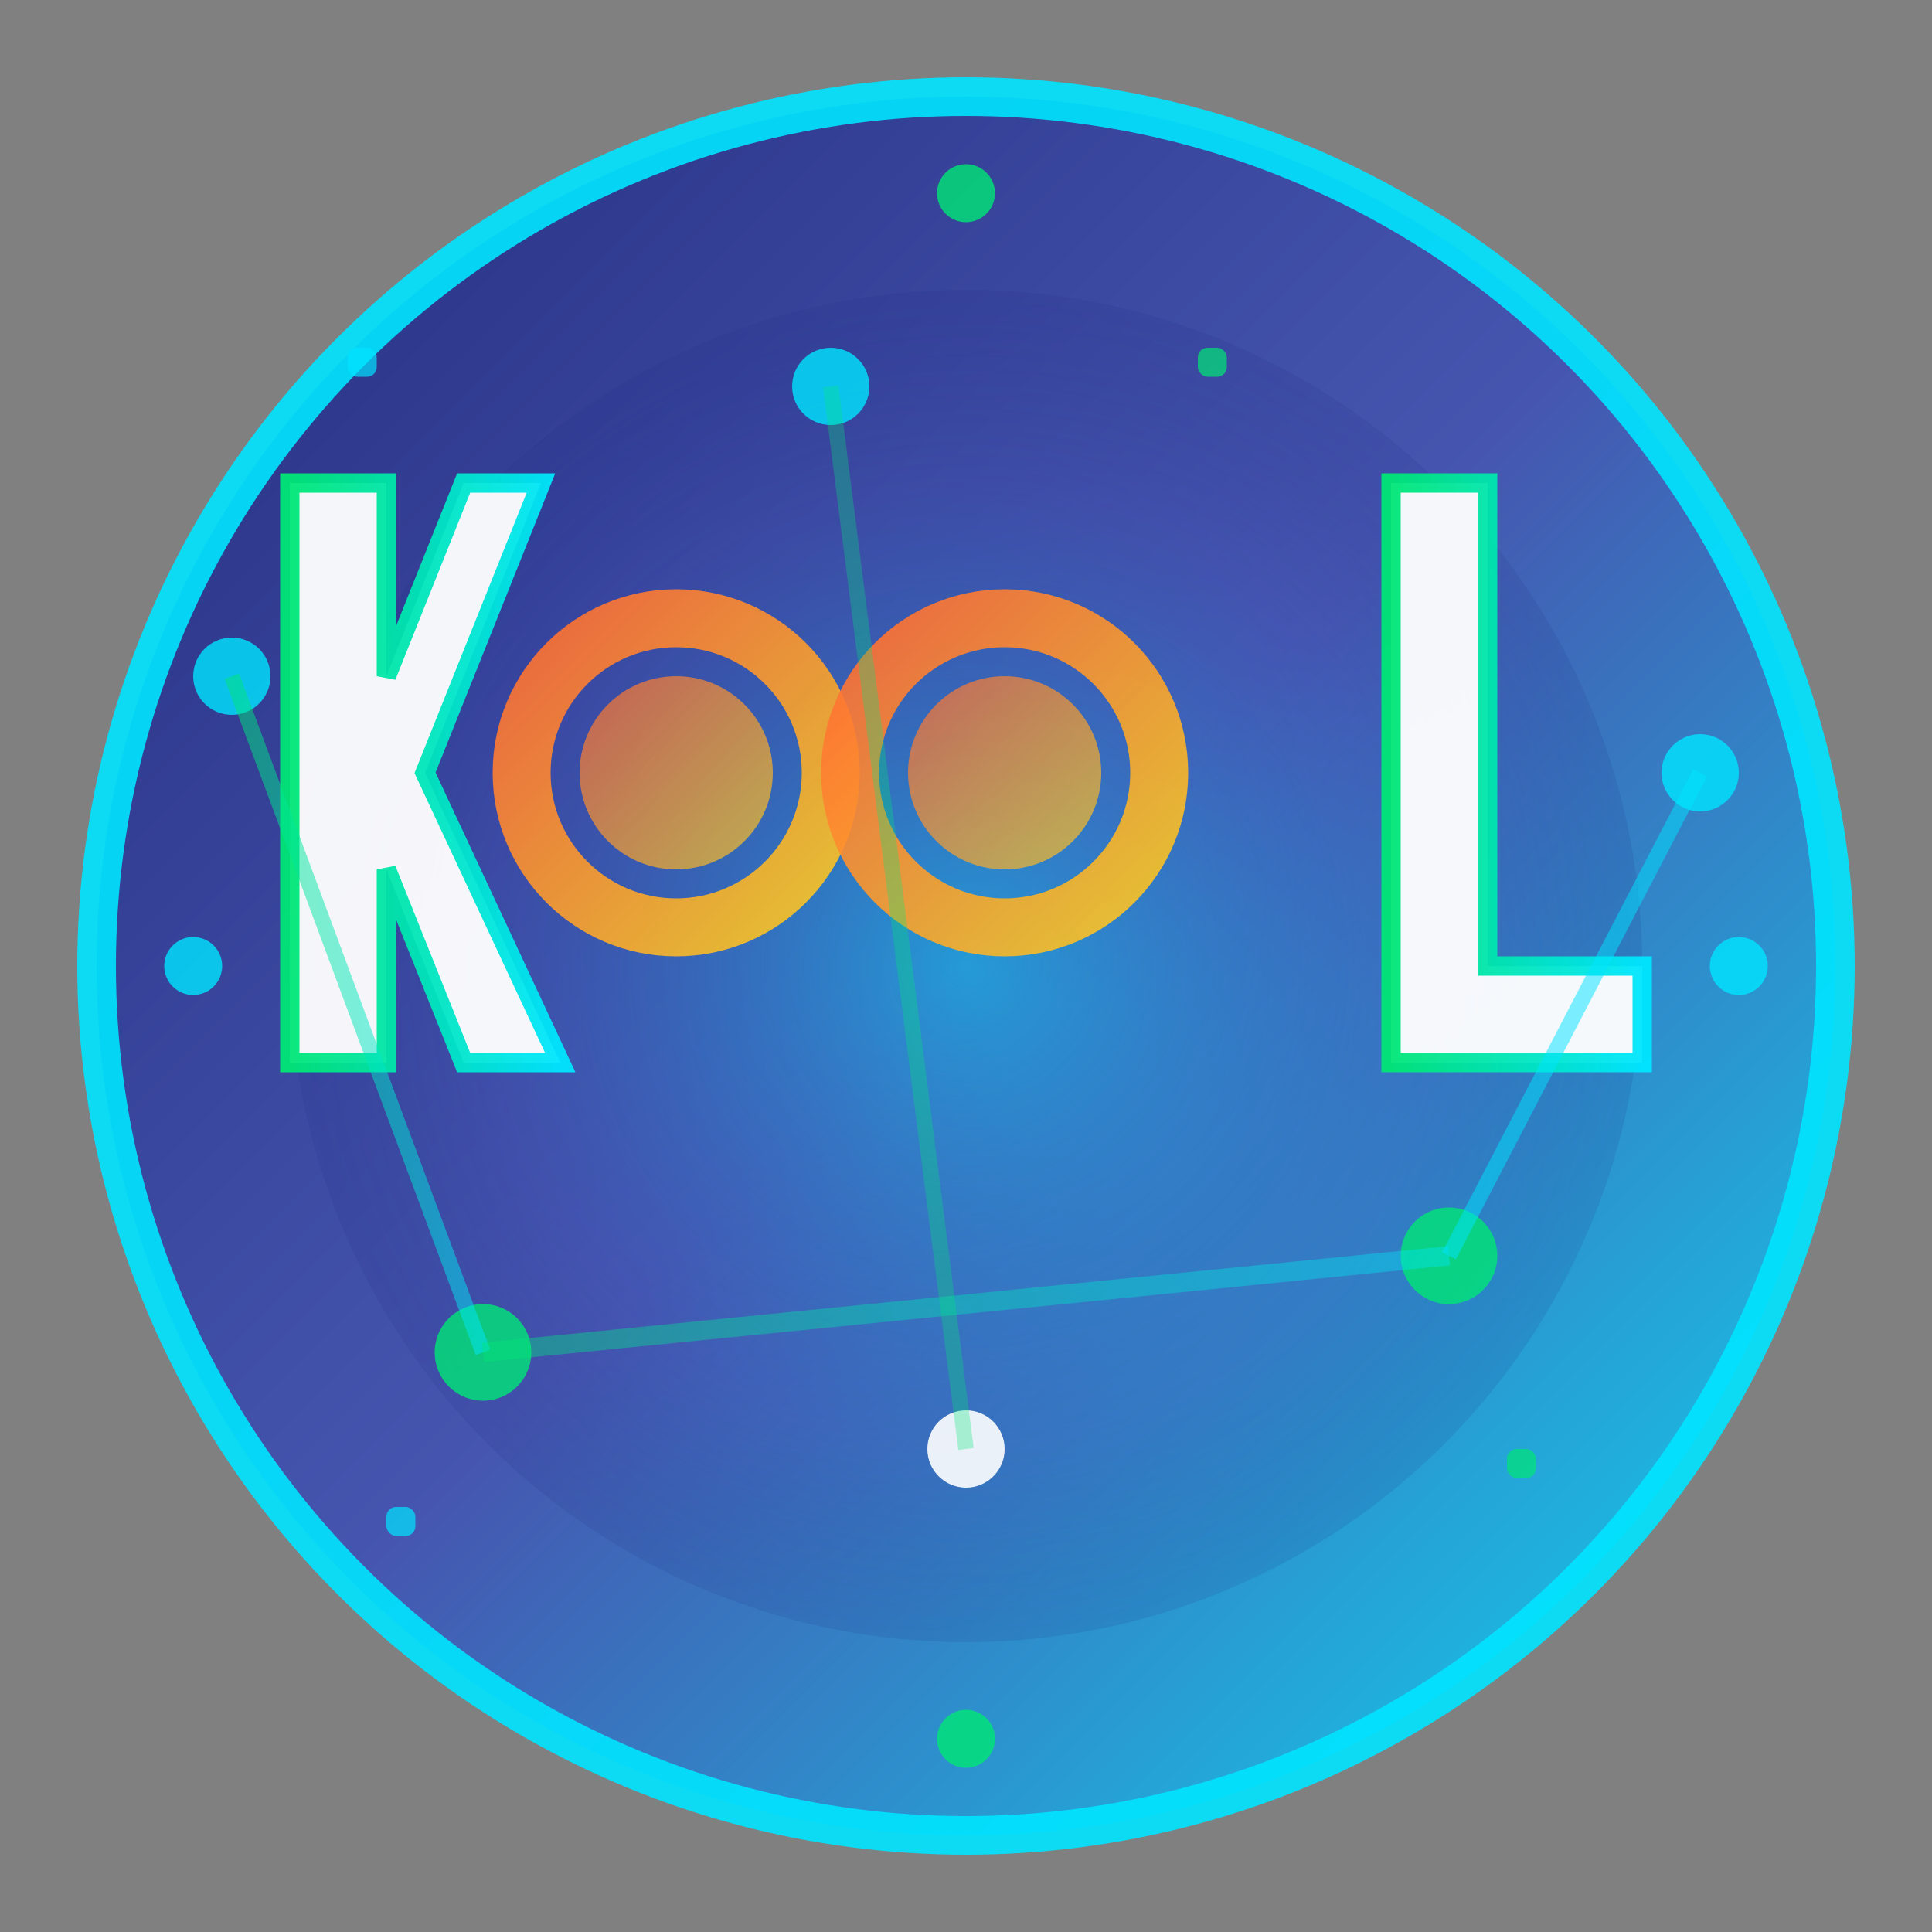 <?xml version="1.0" encoding="UTF-8"?>
<svg xmlns="http://www.w3.org/2000/svg" width="32" height="32" viewBox="0 0 100 100">
  <rect x="0" y="0" width="100" height="100" fill="#808080" stroke="none"/>
  <defs>
    <!-- AI gradient - deep blue to cyan -->
    <linearGradient id="aiGradient" x1="0%" y1="0%" x2="100%" y2="100%">
      <stop offset="0%" stop-color="#1a237e"/>
      <stop offset="50%" stop-color="#3f51b5"/>
      <stop offset="100%" stop-color="#00e5ff"/>
    </linearGradient>
    
    <!-- Neural glow gradient -->
    <radialGradient id="neuralGlow" cx="50%" cy="50%" r="50%">
      <stop offset="0%" stop-color="#00e5ff" stop-opacity="0.8"/>
      <stop offset="70%" stop-color="#3f51b5" stop-opacity="0.4"/>
      <stop offset="100%" stop-color="#1a237e" stop-opacity="0.2"/>
    </radialGradient>
    
    <!-- Circuit accent -->
    <linearGradient id="circuitGradient" x1="0%" y1="0%" x2="100%" y2="0%">
      <stop offset="0%" stop-color="#00e676"/>
      <stop offset="100%" stop-color="#00e5ff"/>
    </linearGradient>
    
    <!-- Accent color for "oo" -->
    <linearGradient id="accentGradient" x1="0%" y1="0%" x2="100%" y2="100%">
      <stop offset="0%" stop-color="#ff6b35"/>
      <stop offset="100%" stop-color="#f9ca24"/>
    </linearGradient>
  </defs>
  
  <!-- Background circle with AI gradient -->
  <circle cx="50" cy="50" r="45" fill="url(#aiGradient)" stroke="#00e5ff" stroke-width="2" opacity="0.9"/>
  
  <!-- Neural network glow background -->
  <circle cx="50" cy="50" r="35" fill="url(#neuralGlow)" opacity="0.6"/>
  
  <!-- Stylized "K" for Kool - far left -->
  <path d="M15 25 L20 25 L20 35 L24 25 L28 25 L22 40 L29 55 L24 55 L20 45 L20 55 L15 55 Z" 
        fill="white" stroke="url(#circuitGradient)" stroke-width="1" opacity="0.95"/>
  
  <!-- First "o" - left center -->
  <circle cx="35" cy="40" r="8" fill="none" stroke="url(#accentGradient)" stroke-width="3" opacity="0.9"/>
  <circle cx="35" cy="40" r="5" fill="url(#accentGradient)" opacity="0.7"/>
  
  <!-- Second "o" - right center -->
  <circle cx="52" cy="40" r="8" fill="none" stroke="url(#accentGradient)" stroke-width="3" opacity="0.9"/>
  <circle cx="52" cy="40" r="5" fill="url(#accentGradient)" opacity="0.7"/>
  
  <!-- Stylized "L" for kooL - far right -->
  <path d="M72 25 L77 25 L77 50 L85 50 L85 55 L72 55 Z" 
        fill="white" stroke="url(#circuitGradient)" stroke-width="1" opacity="0.95"/>
  
  <!-- Neural network nodes and connections -->
  <!-- Main neural nodes positioned around letters -->
  <circle cx="12" cy="35" r="2" fill="#00e5ff" opacity="0.8"/>
  <circle cx="88" cy="40" r="2" fill="#00e5ff" opacity="0.8"/>
  <circle cx="25" cy="70" r="2.5" fill="#00e676" opacity="0.8"/>
  <circle cx="75" cy="65" r="2.5" fill="#00e676" opacity="0.8"/>
  <circle cx="50" cy="75" r="2" fill="#ffffff" opacity="0.9"/>
  <circle cx="43" cy="20" r="2" fill="#00e5ff" opacity="0.8"/>
  
  <!-- Neural connections (lines) -->
  <line x1="12" y1="35" x2="25" y2="70" stroke="url(#circuitGradient)" stroke-width="0.8" opacity="0.5"/>
  <line x1="88" y1="40" x2="75" y2="65" stroke="#00e5ff" stroke-width="0.8" opacity="0.5"/>
  <line x1="25" y1="70" x2="75" y2="65" stroke="url(#circuitGradient)" stroke-width="1" opacity="0.4"/>
  <line x1="43" y1="20" x2="50" y2="75" stroke="#00e676" stroke-width="0.8" opacity="0.3"/>
  
  <!-- Circuit-like dots around the perimeter -->
  <circle cx="10" cy="50" r="1.5" fill="#00e5ff" opacity="0.8"/>
  <circle cx="50" cy="10" r="1.5" fill="#00e676" opacity="0.8"/>
  <circle cx="90" cy="50" r="1.5" fill="#00e5ff" opacity="0.8"/>
  <circle cx="50" cy="90" r="1.5" fill="#00e676" opacity="0.8"/>
  
  <!-- Small processing indicators -->
  <rect x="18" y="18" width="1.5" height="1.5" fill="#00e5ff" opacity="0.7" rx="0.5"/>
  <rect x="62" y="18" width="1.5" height="1.5" fill="#00e676" opacity="0.7" rx="0.5"/>
  <rect x="20" y="78" width="1.5" height="1.5" fill="#00e5ff" opacity="0.7" rx="0.5"/>
  <rect x="78" y="75" width="1.5" height="1.5" fill="#00e676" opacity="0.7" rx="0.5"/>
</svg>
